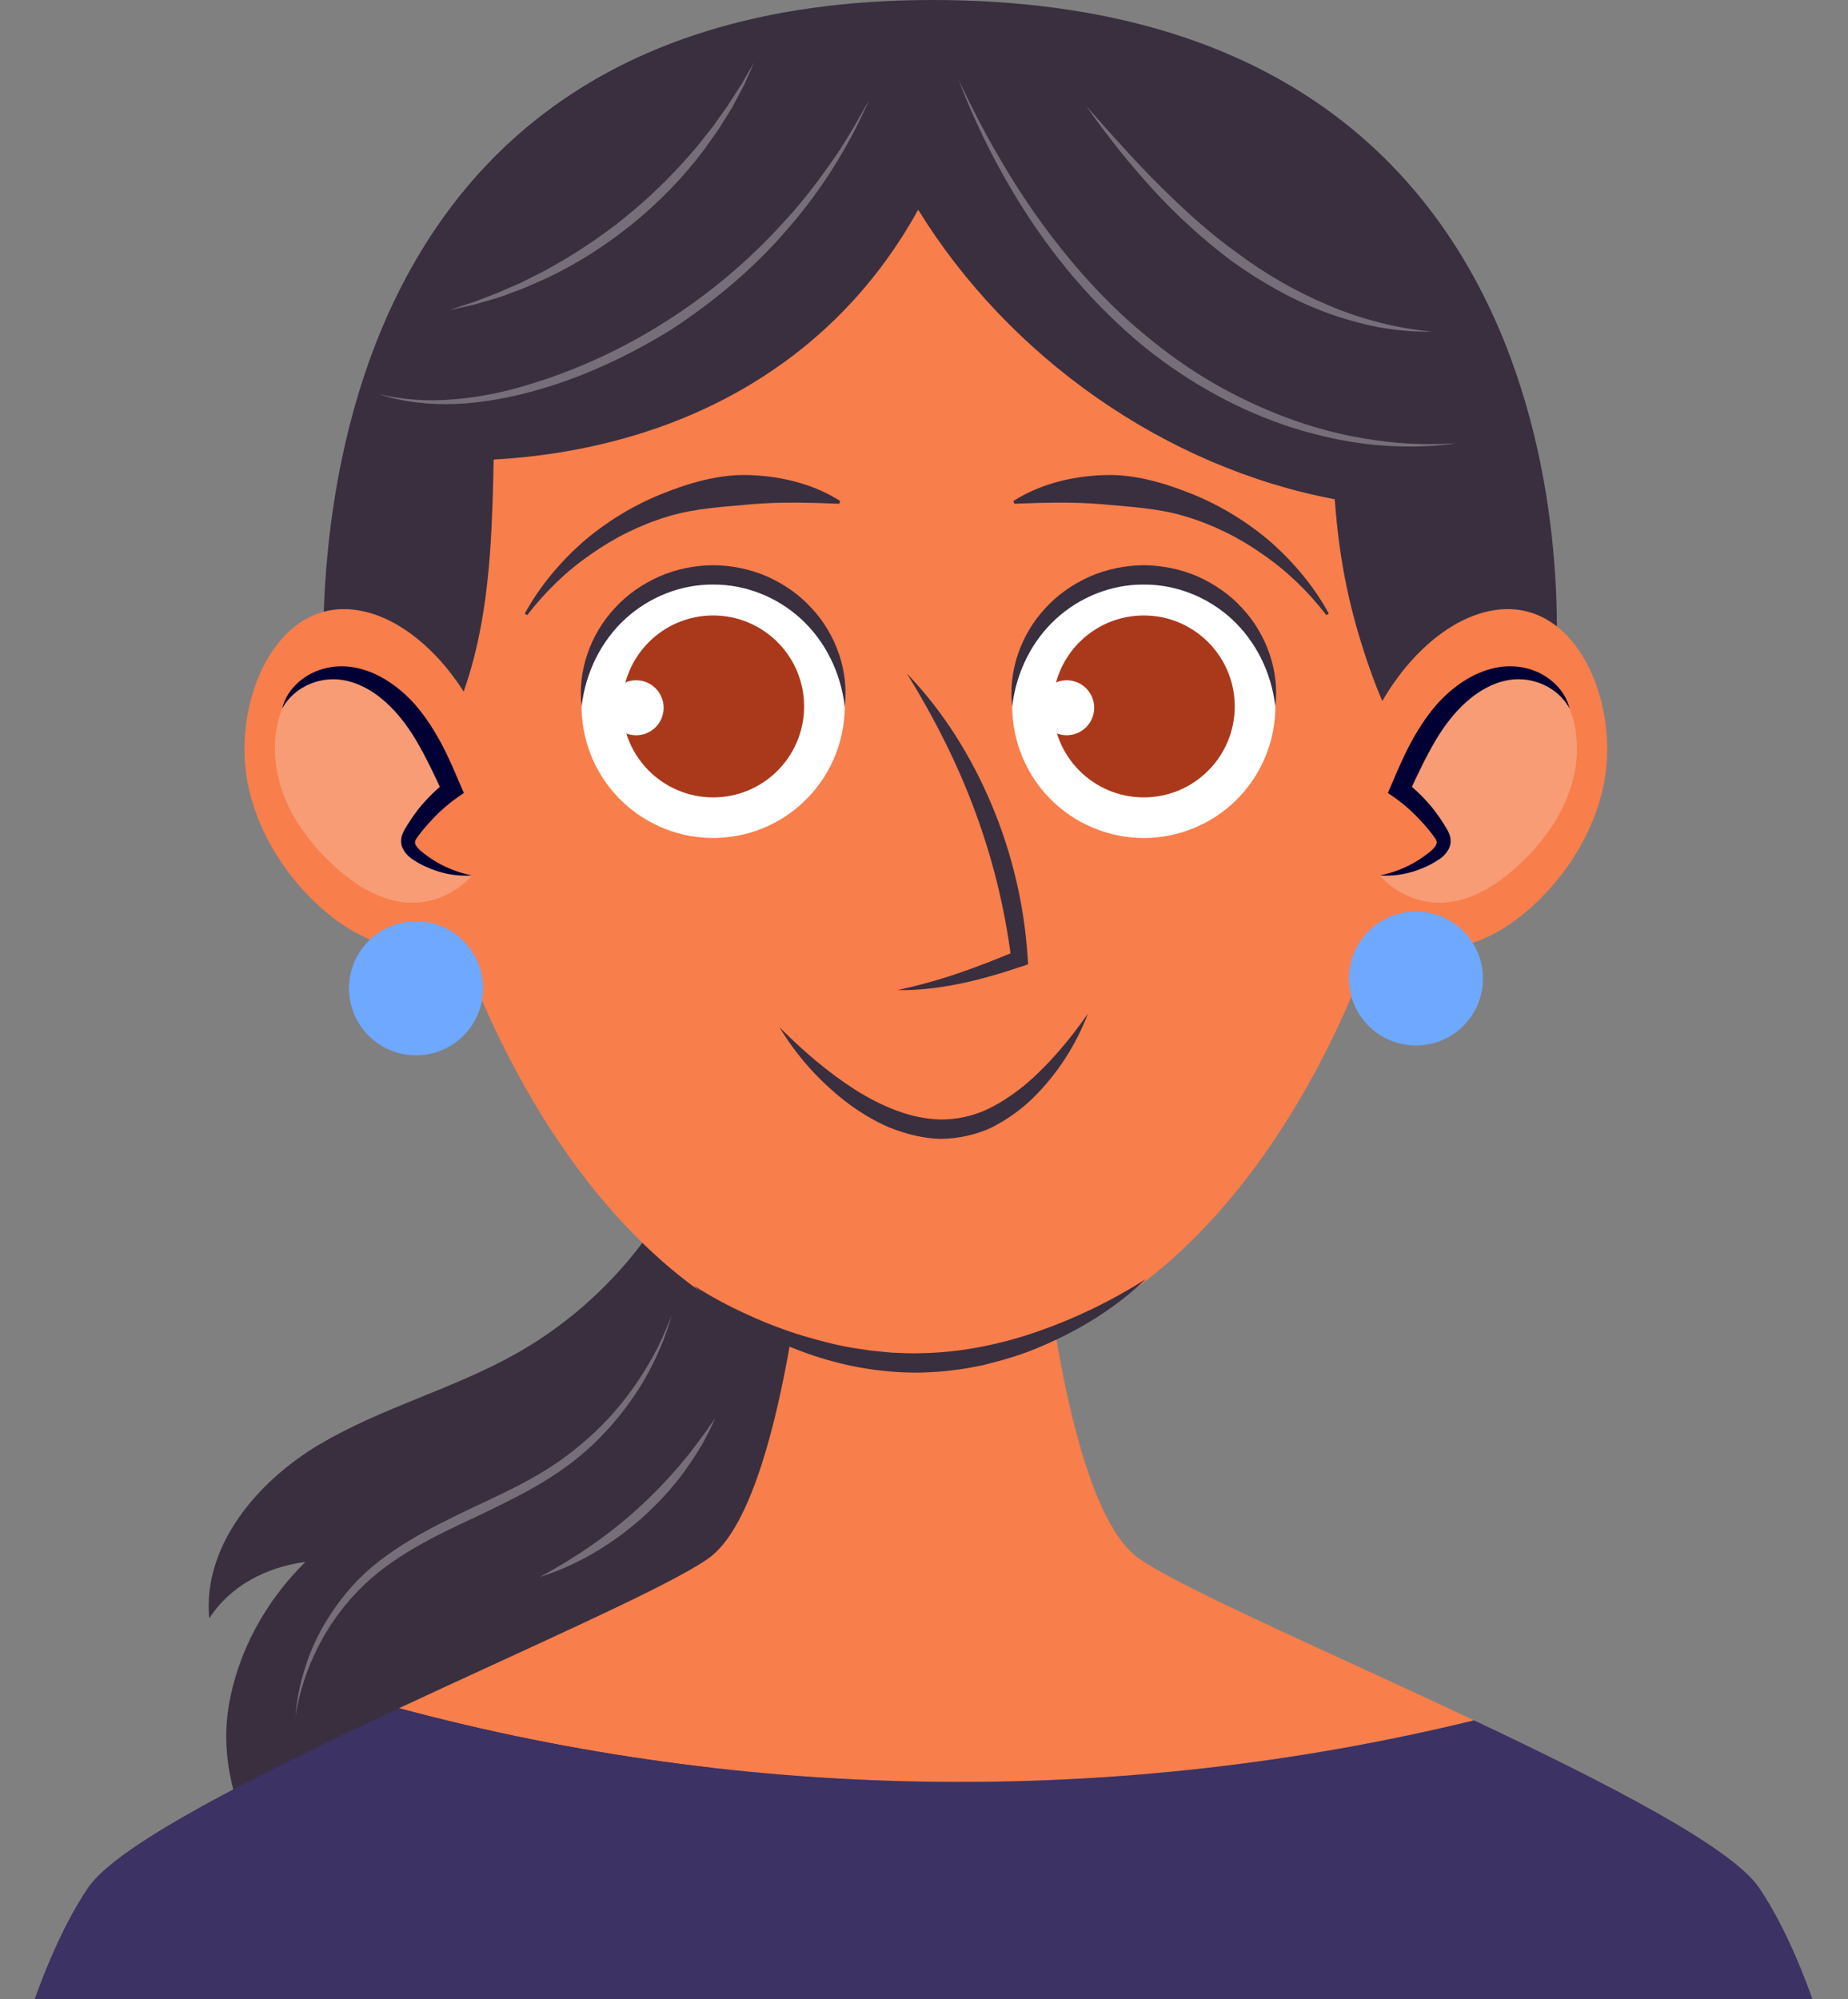 <svg width="98" height="106" viewBox="0 0 98 106" fill="none" xmlns="http://www.w3.org/2000/svg">
<rect x="0" y="0" width="98" height="106" fill="#808080" stroke="none"/>
<path d="M17.417 103.165C15.819 101.415 14.324 99.539 13.299 97.403C12.273 95.268 11.737 92.843 12.122 90.506C12.604 87.576 14.081 84.909 16.193 82.821C14.136 83.098 12.214 84.068 11.098 85.818C10.732 81.995 13.627 78.561 16.927 76.599C20.228 74.637 24.032 73.659 27.376 71.773C30.932 69.767 33.902 66.736 35.835 63.14C37.874 64.216 39.762 64.975 42.023 65.43C41.598 68.67 42.777 72.213 43.009 75.474C43.594 83.718 40.296 92.156 34.275 97.819C32.191 99.779 29.775 101.431 27.072 102.368C24.369 103.305 19.346 105.277 17.417 103.165Z" fill="#392F3F"/>
<path d="M78.17 91.222C71.335 87.997 64.178 84.882 61.225 83.161C60.877 82.958 60.584 82.774 60.36 82.612C56.296 79.67 55.076 63.574 55.076 63.574L48.979 64.061L42.882 63.574C42.882 63.574 41.663 79.669 37.598 82.612C37.45 82.719 37.27 82.837 37.066 82.962C34.526 84.526 27.833 87.46 21.16 90.578C39.705 95.568 59.515 95.779 78.17 91.222Z" fill="#F87E4C"/>
<path d="M93.281 100.091C91.823 97.94 85.165 94.524 78.168 91.222C59.514 95.779 39.703 95.568 21.159 90.578C13.68 94.073 6.226 97.8 4.674 100.091C1.625 104.591 0 112.379 0 112.379H48.572H49.385H97.956C97.956 112.379 96.329 104.591 93.281 100.091Z" fill="#3C3263"/>
<path d="M17.334 38.239C17.334 38.239 12.645 0 49.441 0C86.238 0 82.45 36.075 82.45 36.075" fill="#392F3F"/>
<path d="M76.024 33.033C76.024 48.195 66.169 72.277 48.571 72.277C30.973 72.277 21.117 48.195 21.117 33.033C21.117 17.871 33.408 7.691 48.571 7.691C63.733 7.691 76.024 17.871 76.024 33.033Z" fill="#F87E4C"/>
<path d="M41.336 54.469C42.568 55.706 43.879 56.834 45.3 57.752C46.72 58.651 48.287 59.332 49.89 59.361C50.679 59.364 51.462 59.212 52.205 58.889C52.947 58.566 53.633 58.1 54.29 57.581C55.577 56.502 56.695 55.178 57.694 53.748C57.068 55.384 56.102 56.906 54.827 58.177C54.185 58.811 53.437 59.349 52.609 59.775C51.767 60.176 50.819 60.379 49.871 60.388C48.927 60.364 48.016 60.124 47.166 59.786C46.324 59.424 45.55 58.95 44.84 58.406C43.429 57.309 42.237 55.971 41.336 54.469Z" fill="#392F3F"/>
<path d="M38.672 44.381C42.495 43.91 45.214 40.428 44.743 36.605C44.272 32.781 40.791 30.063 36.967 30.534C33.143 31.005 30.425 34.486 30.895 38.31C31.366 42.133 34.848 44.851 38.672 44.381Z" fill="white"/>
<path d="M37.82 42.282C40.483 42.282 42.643 40.122 42.643 37.458C42.643 34.794 40.483 32.635 37.82 32.635C35.156 32.635 32.996 34.794 32.996 37.458C32.996 40.122 35.156 42.282 37.82 42.282Z" fill="#AA391C"/>
<path d="M30.843 37.458C30.62 35.627 31.282 33.655 32.604 32.243C33.255 31.527 34.073 30.964 34.964 30.566C35.861 30.175 36.84 29.98 37.819 29.969C38.798 29.979 39.778 30.176 40.675 30.564C41.566 30.963 42.385 31.525 43.035 32.242C44.358 33.654 45.02 35.626 44.795 37.458C44.583 35.63 43.743 33.974 42.468 32.809C41.196 31.646 39.516 30.984 37.819 30.996C36.123 30.983 34.443 31.645 33.169 32.808C31.894 33.974 31.055 35.631 30.843 37.458Z" fill="#392F3F"/>
<path d="M35.193 37.53C35.193 38.335 34.541 38.988 33.735 38.988C32.93 38.988 32.277 38.336 32.277 37.53C32.277 36.725 32.93 36.072 33.735 36.072C34.541 36.072 35.193 36.725 35.193 37.53Z" fill="white"/>
<path d="M67.102 40.128C68.576 36.569 66.886 32.488 63.327 31.014C59.767 29.539 55.687 31.229 54.212 34.789C52.738 38.348 54.428 42.429 57.988 43.903C61.547 45.377 65.627 43.687 67.102 40.128Z" fill="white"/>
<path d="M65.479 37.458C65.479 40.122 63.319 42.282 60.656 42.282C57.992 42.282 55.832 40.122 55.832 37.458C55.832 34.794 57.992 32.635 60.656 32.635C63.319 32.635 65.479 34.794 65.479 37.458Z" fill="#AA391C"/>
<path d="M53.679 37.459C53.456 35.628 54.118 33.656 55.44 32.244C56.09 31.528 56.909 30.965 57.8 30.567C58.697 30.176 59.676 29.981 60.655 29.97C61.633 29.98 62.614 30.177 63.511 30.565C64.401 30.964 65.221 31.526 65.871 32.243C67.193 33.655 67.856 35.627 67.63 37.459C67.418 35.631 66.578 33.975 65.304 32.81C64.031 31.647 62.352 30.985 60.655 30.997C58.959 30.984 57.278 31.646 56.005 32.809C54.73 33.975 53.891 35.632 53.679 37.459Z" fill="#392F3F"/>
<path d="M58.025 37.529C58.025 38.334 57.373 38.987 56.567 38.987C55.762 38.987 55.109 38.335 55.109 37.529C55.109 36.724 55.762 36.071 56.567 36.071C57.373 36.072 58.025 36.724 58.025 37.529Z" fill="white"/>
<path d="M27.828 32.535C28.595 31.135 29.637 29.879 30.845 28.794C32.071 27.73 33.477 26.853 35.005 26.225C36.527 25.609 38.17 25.112 39.845 25.195C41.504 25.266 43.164 25.677 44.555 26.565L44.509 26.712C42.885 26.645 41.374 26.608 39.873 26.736C38.387 26.876 36.877 26.94 35.42 27.387C33.97 27.822 32.58 28.507 31.323 29.4C30.049 30.273 28.92 31.371 27.958 32.619L27.828 32.535Z" fill="#392F3F"/>
<path d="M70.339 32.619C69.377 31.371 68.248 30.273 66.974 29.4C65.718 28.507 64.327 27.822 62.877 27.387C61.421 26.94 59.91 26.876 58.425 26.736C56.923 26.608 55.412 26.646 53.789 26.712L53.742 26.565C55.133 25.677 56.794 25.266 58.453 25.195C60.128 25.112 61.771 25.609 63.292 26.225C64.82 26.853 66.226 27.73 67.452 28.794C68.66 29.878 69.703 31.135 70.469 32.535L70.339 32.619Z" fill="#392F3F"/>
<path d="M36.801 68.177C37.715 68.758 38.661 69.265 39.635 69.705C40.604 70.152 41.599 70.534 42.611 70.84C43.627 71.133 44.647 71.408 45.691 71.54C46.209 71.634 46.733 71.665 47.254 71.722C47.777 71.74 48.301 71.775 48.823 71.754C50.913 71.722 52.995 71.306 54.996 70.615C56.997 69.919 58.933 68.989 60.758 67.825C59.192 69.331 57.303 70.501 55.284 71.363C54.28 71.815 53.214 72.12 52.141 72.384C51.599 72.498 51.055 72.604 50.501 72.658C49.952 72.742 49.395 72.757 48.84 72.781C46.618 72.815 44.401 72.389 42.35 71.596C41.319 71.21 40.336 70.712 39.4 70.149C38.47 69.574 37.577 68.938 36.801 68.177Z" fill="#392F3F"/>
<path d="M48.096 35.717C50.011 37.707 51.51 40.107 52.59 42.675C53.13 43.96 53.564 45.292 53.882 46.651C54.205 48.009 54.408 49.394 54.498 50.785L54.52 51.132L54.218 51.234C53.151 51.593 52.067 51.921 50.958 52.149C49.851 52.378 48.722 52.52 47.598 52.5C48.696 52.261 49.765 51.967 50.812 51.609C51.858 51.251 52.887 50.849 53.908 50.417L53.628 50.866C53.463 49.525 53.213 48.197 52.895 46.888C52.573 45.579 52.177 44.289 51.709 43.022C50.774 40.487 49.543 38.064 48.096 35.717Z" fill="#392F3F"/>
<path d="M20.813 42.83C23.173 40.535 24.577 37.399 25.299 34.188C26.022 30.977 26.113 27.661 26.178 24.37C35.74 23.824 44.066 19.507 48.69 11.12C53.508 18.931 61.765 24.772 70.783 26.474C71.023 29.818 71.599 32.56 72.73 35.716C73.861 38.873 75.634 41.842 78.134 44.076C80.961 35.131 78.46 24.67 73.341 16.809C71.88 14.566 70.23 12.414 68.168 10.706C65.42 8.43 62.049 7.033 58.633 6.002C55.406 5.029 52.088 4.353 48.737 3.986C46.033 3.691 43.241 3.604 40.648 4.428C38.135 5.227 35.968 6.829 33.869 8.425C30.436 11.037 26.989 13.774 24.606 17.37C19.795 24.631 20.326 34.133 20.813 42.83Z" fill="#392F3F"/>
<path d="M85.074 41.463C84.626 43.843 83.313 46.044 81.643 47.693C80.509 48.813 79.182 49.714 77.765 50.095C76.347 50.477 74.835 50.303 73.709 49.439C72.679 48.648 72.036 47.34 71.722 45.94C70.999 42.708 71.978 38.956 73.962 36.145C75.341 34.192 77.292 32.599 79.391 32.334C83.623 31.802 85.867 37.254 85.074 41.463Z" fill="#F87E4C"/>
<path d="M73.164 46.42C74.179 46.362 75.186 46 76.041 45.386C76.3 45.2 76.571 44.937 76.558 44.609C76.551 44.426 76.455 44.265 76.357 44.117C75.78 43.242 75.061 42.477 74.24 41.865C74.84 40.515 75.449 39.148 76.344 37.993C77.238 36.838 78.466 35.9 79.84 35.71C81.213 35.519 82.711 36.221 83.235 37.569C83.235 37.569 85.079 41.463 80.737 45.679C76.157 50.124 73.164 46.42 73.164 46.42Z" fill="#F89C75"/>
<path d="M83.234 37.569C82.708 36.611 81.709 36.093 80.74 36.025C79.765 35.955 78.827 36.368 78.054 36.972C77.275 37.585 76.651 38.384 76.126 39.264C75.607 40.149 75.156 41.1 74.711 42.074L74.548 41.451C75.082 41.875 75.568 42.354 75.993 42.879C76.201 43.146 76.395 43.422 76.574 43.707C76.659 43.851 76.751 43.98 76.842 44.189C76.935 44.388 76.965 44.699 76.866 44.93C76.668 45.392 76.31 45.574 76.033 45.744C75.74 45.914 75.428 46.047 75.113 46.158C74.481 46.378 73.811 46.467 73.164 46.419C73.802 46.297 74.398 46.069 74.943 45.771C75.215 45.621 75.468 45.443 75.712 45.259C75.959 45.077 76.165 44.862 76.188 44.705C76.196 44.63 76.187 44.599 76.141 44.508C76.096 44.425 75.994 44.295 75.902 44.172C75.713 43.929 75.513 43.697 75.302 43.476C74.887 43.028 74.428 42.624 73.932 42.278L73.6 42.046L73.768 41.655C74.192 40.671 74.615 39.657 75.206 38.706C75.501 38.231 75.825 37.769 76.204 37.338C76.586 36.912 77.018 36.528 77.495 36.201C78.438 35.555 79.662 35.146 80.831 35.409C81.972 35.638 82.988 36.493 83.234 37.569Z" fill="#000035"/>
<path d="M13.122 41.463C13.57 43.843 14.883 46.044 16.553 47.693C17.688 48.813 19.014 49.714 20.432 50.095C21.85 50.477 23.362 50.303 24.488 49.439C25.518 48.648 26.161 47.34 26.475 45.94C27.198 42.708 26.219 38.956 24.235 36.145C22.856 34.192 20.905 32.599 18.806 32.334C14.573 31.802 12.33 37.254 13.122 41.463Z" fill="#F87E4C"/>
<path d="M25.037 46.42C24.023 46.362 23.016 46 22.161 45.386C21.902 45.2 21.631 44.937 21.643 44.609C21.65 44.426 21.747 44.265 21.844 44.117C22.421 43.242 23.14 42.477 23.961 41.865C23.362 40.515 22.753 39.148 21.858 37.993C20.964 36.838 19.736 35.9 18.362 35.71C16.988 35.519 15.491 36.221 14.967 37.569C14.967 37.569 13.123 41.463 17.465 45.679C22.045 50.124 25.037 46.42 25.037 46.42Z" fill="#F89C75"/>
<path d="M14.965 37.569C15.211 36.493 16.226 35.638 17.367 35.41C18.537 35.147 19.761 35.556 20.703 36.202C21.181 36.529 21.613 36.913 21.994 37.339C22.373 37.77 22.698 38.232 22.992 38.707C23.584 39.658 24.006 40.672 24.43 41.656L24.599 42.047L24.267 42.279C23.771 42.625 23.312 43.029 22.897 43.477C22.686 43.698 22.485 43.931 22.297 44.173C22.204 44.296 22.102 44.426 22.057 44.509C22.011 44.6 22.002 44.631 22.01 44.706C22.033 44.863 22.24 45.078 22.487 45.26C22.731 45.444 22.984 45.622 23.256 45.772C23.8 46.07 24.397 46.297 25.034 46.42C24.388 46.468 23.717 46.379 23.085 46.159C22.77 46.048 22.458 45.915 22.165 45.745C21.889 45.575 21.531 45.393 21.333 44.931C21.233 44.7 21.263 44.389 21.357 44.19C21.448 43.981 21.539 43.853 21.625 43.708C21.803 43.423 21.997 43.147 22.205 42.88C22.631 42.355 23.116 41.876 23.651 41.452L23.488 42.075C23.042 41.101 22.591 40.15 22.072 39.265C21.548 38.385 20.924 37.586 20.145 36.973C19.372 36.369 18.434 35.956 17.459 36.026C16.489 36.093 15.491 36.611 14.965 37.569Z" fill="#000035"/>
<g opacity="0.31">
<path d="M50.824 4.213C51.451 5.534 52.107 6.839 52.843 8.098C53.564 9.365 54.347 10.595 55.202 11.771C56.905 14.124 58.863 16.301 61.138 18.098C63.384 19.924 65.951 21.352 68.686 22.309C70.053 22.79 71.468 23.139 72.908 23.338C74.346 23.555 75.809 23.598 77.268 23.5C75.82 23.716 74.342 23.724 72.877 23.591C71.414 23.441 69.966 23.13 68.56 22.687C65.747 21.792 63.127 20.331 60.813 18.502C58.524 16.639 56.529 14.429 54.876 11.999C53.221 9.568 51.873 6.943 50.824 4.213Z" fill="white"/>
<path d="M57.598 5.614C58.227 6.318 58.841 7.034 59.484 7.723C60.114 8.422 60.757 9.108 61.423 9.77C62.751 11.096 64.136 12.364 65.658 13.449C67.154 14.566 68.788 15.495 70.51 16.215C71.37 16.578 72.258 16.877 73.167 17.102C74.072 17.345 75.002 17.493 75.942 17.584C74.997 17.611 74.049 17.512 73.112 17.351C72.178 17.173 71.26 16.911 70.364 16.586C68.573 15.928 66.902 14.974 65.352 13.868C63.827 12.727 62.415 11.443 61.136 10.045C60.499 9.343 59.884 8.623 59.292 7.887C58.711 7.14 58.135 6.391 57.598 5.614Z" fill="white"/>
<path d="M20.07 20.893C21.387 21.212 22.744 21.294 24.08 21.172C25.418 21.067 26.737 20.79 28.021 20.399C30.592 19.625 33.048 18.488 35.308 17.047C37.572 15.61 39.649 13.877 41.457 11.889C42.378 10.911 43.211 9.849 43.982 8.746C44.778 7.656 45.437 6.477 46.091 5.292C45.011 7.773 43.551 10.105 41.755 12.155C39.983 14.226 37.866 15.989 35.586 17.484C33.264 18.913 30.765 20.077 28.129 20.782C26.812 21.131 25.459 21.37 24.095 21.424C22.734 21.462 21.357 21.325 20.07 20.893Z" fill="white"/>
<path d="M23.859 16.435C24.284 16.289 24.709 16.148 25.134 16.014L26.383 15.531L27.607 14.999L28.799 14.401C30.363 13.56 31.853 12.584 33.224 11.46C34.602 10.346 35.86 9.086 37.001 7.724L37.829 6.679L38.599 5.588L39.325 4.464C39.543 4.075 39.768 3.688 39.997 3.301C39.818 3.711 39.635 4.122 39.446 4.53L38.814 5.723L38.096 6.868L37.313 7.972C36.227 9.417 34.95 10.716 33.551 11.862C32.144 12.999 30.612 13.986 28.977 14.755L27.737 15.298L26.47 15.768L25.173 16.144C24.736 16.248 24.298 16.344 23.859 16.435Z" fill="white"/>
<path d="M35.625 69.725C35.288 70.95 34.769 72.125 34.131 73.233C33.474 74.33 32.684 75.35 31.781 76.264C30.882 77.183 29.84 77.961 28.739 78.618C27.64 79.283 26.485 79.83 25.344 80.382C23.054 81.443 20.745 82.544 18.998 84.344C17.255 86.13 16.08 88.475 15.672 90.98C15.767 89.712 16.102 88.463 16.605 87.285C17.132 86.116 17.84 85.025 18.708 84.07C19.573 83.106 20.631 82.34 21.727 81.677C22.826 81.014 23.98 80.464 25.122 79.913C26.27 79.376 27.418 78.848 28.499 78.212C29.588 77.589 30.585 76.83 31.504 75.979C32.418 75.122 33.226 74.151 33.917 73.099C34.264 72.574 34.58 72.028 34.869 71.466C35.147 70.899 35.4 70.318 35.625 69.725Z" fill="white"/>
<path d="M37.921 75.206C37.715 75.7 37.461 76.171 37.205 76.643L36.777 77.325L36.319 77.989C35.69 78.862 34.954 79.658 34.159 80.386C32.56 81.827 30.677 82.979 28.633 83.616C30.511 82.6 32.257 81.416 33.811 80.001C34.594 79.301 35.318 78.538 36.007 77.742L36.512 77.133L36.993 76.503L37.466 75.863C37.613 75.642 37.765 75.424 37.921 75.206Z" fill="white"/>
</g>
<path d="M25.615 52.405C25.615 54.368 24.024 55.959 22.061 55.959C20.099 55.959 18.508 54.368 18.508 52.405C18.508 50.443 20.099 48.852 22.061 48.852C24.024 48.852 25.615 50.442 25.615 52.405Z" fill="#6FA8FF"/>
<path d="M78.642 51.886C78.642 53.848 77.051 55.439 75.089 55.439C73.126 55.439 71.535 53.848 71.535 51.886C71.535 49.923 73.126 48.332 75.089 48.332C77.051 48.332 78.642 49.923 78.642 51.886Z" fill="#6FA8FF"/>
</svg>
